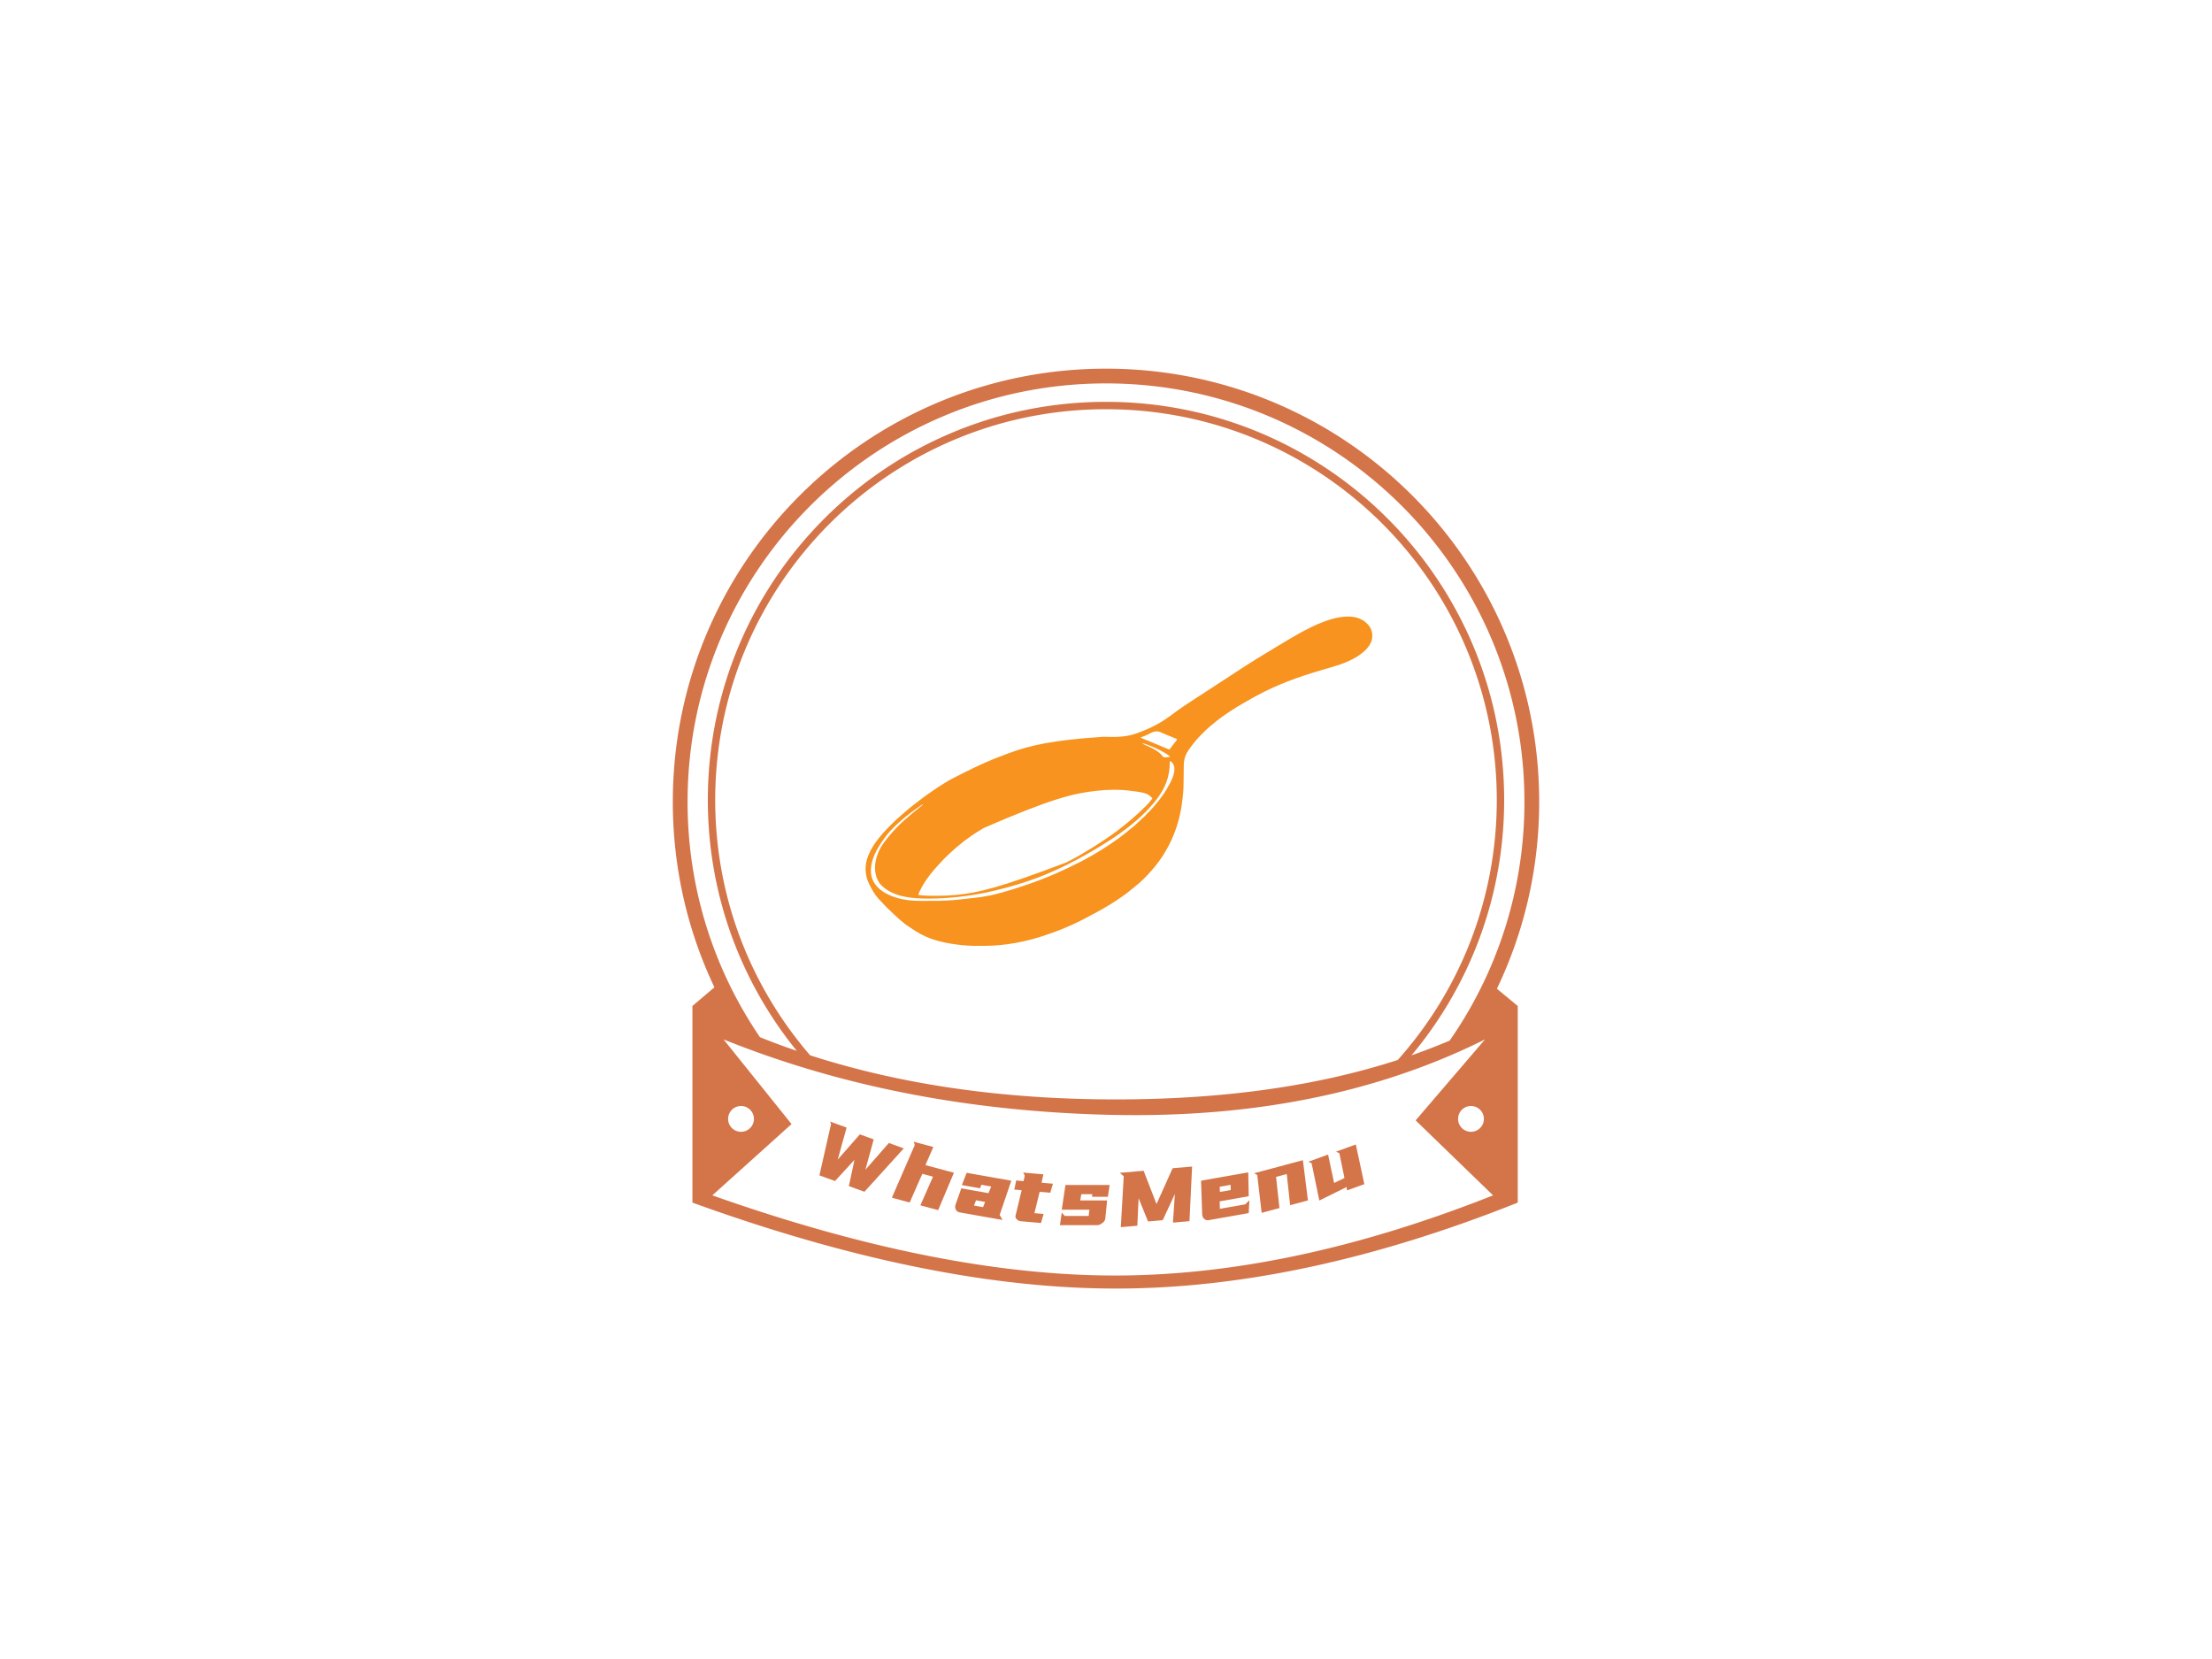 <svg height="600" version="1.1" width="800" xmlns="http://www.w3.org/2000/svg" preserveAspectRatio="xMidYMid meet" viewBox="0 0 600 442" xmlns:xlink="http://www.w3.org/1999/xlink"><desc>Created with Snap</desc><defs/><g id="root" contentwidth="235" contentheight="250">
          <rect class="background" height="2000%" width="2000%" y="-1000%" x="-1000%" style="" fill="transparent"/>
          <g class="content" id="content" transform="matrix(1,0,0,1,-5.5,0)">
            <g class="icon">
            <svg height="250" version="1.1" width="235" xmlns="http://www.w3.org/2000/svg" x="188" y="96" preserveAspectRatio="none" transform="matrix(1,0,0,1,0,0)"><desc>Created with Snap</desc><defs/><svg xmlns="http://www.w3.org/2000/svg" viewBox="188 96 235 250"><path d="M305.5 96C370.393 96 423 148.607 423 213.5c0 18.153-4.116 35.344-11.467 50.691l5.649 4.682v53.337c-38.971 15.538-75.294 23.308-108.97 23.308-33.675 0-71.973-7.77-114.895-23.308v-53.337l5.97-5.063C192.048 248.56 188 231.503 188 213.5 188 148.607 240.607 96 305.5 96Zm102.805 181.936a178.09 178.09 0 0 1-6.685 3.163l-.757.334-.275.121 1.032-.455c-.56.25-1.122.497-1.686.742l-.817.353a120.392 120.392 0 0 1-1.748.74l-.229.095a183.45 183.45 0 0 1-2.828 1.147 186.304 186.304 0 0 1-11.336 4.068h-.001l-.148.048c-.383.123-.767.246-1.152.367l1.3-.415a191.38 191.38 0 0 1-3.028.95c-22.085 6.731-46.396 9.8-72.932 9.21-27.32-.61-52.95-4.234-76.888-10.873l.003.003-1.096-.308a273.79 273.79 0 0 1-.343-.097l1.44.405a330.711 330.711 0 0 1-3.809-1.088 269.293 269.293 0 0 1-10.44-3.29l.002.003-.732-.25c-.296-.1-.592-.202-.887-.304l1.619.554a272.105 272.105 0 0 1-5.125-1.79 260.89 260.89 0 0 1-8.996-3.433l18.437 22.966-21.485 19.337c40.989 14.494 77.391 21.741 109.207 21.741 31.815 0 66.004-7.247 102.568-21.741l-21-20.337 18.815-21.966ZM206.5 296a3.5 3.5 0 1 0 0 7 3.5 3.5 0 0 0 0-7Zm198 0a3.5 3.5 0 1 0 0 7 3.5 3.5 0 0 0 0-7Zm-99-189c-58.542 0-106 47.458-106 106 0 26.471 9.703 50.676 25.747 69.251 24.707 7.975 52.362 11.961 82.965 11.961 28.952 0 54.431-3.568 76.436-10.704C401.351 264.775 411.5 240.073 411.5 213c0-58.542-47.458-106-106-106Zm0-7C242.816 100 192 150.816 192 213.5c0 23.67 7.246 45.65 19.641 63.838a205.931 205.931 0 0 0 9.993 3.712C206.544 262.48 197.5 238.796 197.5 213c0-59.647 48.353-108 108-108s108 48.353 108 108c0 26.355-9.44 50.504-25.123 69.252a166.226 166.226 0 0 0 10.348-3.996C411.507 259.89 419 237.57 419 213.5c0-62.684-50.816-113.5-113.5-113.5Z" id="prefix-cIP-形状结合" fill="#D47449" fill-rule="nonzero"/></svg></svg><svg height="138" version="1.1" width="142" xmlns="http://www.w3.org/2000/svg" x="236" y="139" preserveAspectRatio="none" transform="matrix(1,0,0,1,0,0)"><desc>Created with Snap</desc><defs/><svg xmlns="http://www.w3.org/2000/svg" xmlns:xlink="http://www.w3.org/1999/xlink" preserveAspectRatio="xMidYMid meet" viewBox="0 0 512 512">
<g fill="#f7931e">
<svg class="icon" preserveAspectRatio="xMidYMid meet" version="1.0" viewBox="0 0 512 512">
<g>
<svg height="512" preserveAspectRatio="xMidYMid meet" width="512">
<svg version="1.1" viewBox="0 0 1992 1294">
<path d="M0 0 C3 2.7 5.9 5.5 8.8 8.4 C9.4 9.1 10.1 9.7 10.8 10.4 C23 23.5 28.2 39.7 28 57.3 C27.2 74.5 19.1 90.7 7.8 103.4 C7.1 104.1 6.5 104.9 5.9 105.7 C0.8 111.7 -5 116.5 -11.2 121.4 C-12.7 122.6 -12.7 122.6 -14.1 123.8 C-28.2 135 -44 143.8 -60.2 151.4 C-61 151.7 -61.7 152.1 -62.5 152.5 C-84.9 163.1 -108.3 170.5 -132.1 177.5 C-134.6 178.2 -137.1 179 -139.6 179.7 C-151.7 183.3 -163.7 186.8 -175.8 190.4 C-262.1 215.6 -345.7 246.2 -424.9 289.1 C-427.5 290.6 -430.2 292 -432.9 293.4 C-446.1 300.5 -459.1 307.9 -472 315.5 C-475.4 317.5 -478.9 319.5 -482.4 321.5 C-496.7 329.8 -510.7 338.3 -524.4 347.5 C-527.4 349.5 -530.4 351.5 -533.4 353.4 C-555.6 368.1 -577.1 383.5 -597.3 400.9 C-600 403.2 -602.7 405.4 -605.5 407.6 C-618 417.8 -629.4 429.5 -640.9 440.9 C-641.4 441.4 -641.9 441.9 -642.4 442.4 C-648.2 448.2 -653.9 454.1 -659.2 460.4 C-660.1 461.4 -661 462.4 -661.9 463.4 C-669.3 472.1 -676.4 481.2 -683.2 490.4 C-683.8 491.1 -684.3 491.8 -684.9 492.6 C-695 506.3 -703.4 519.5 -707.2 536.4 C-707.4 537.3 -707.7 538.2 -707.9 539.1 C-710.3 550.2 -710.4 561.3 -710.4 572.6 C-710.4 576.1 -710.5 579.5 -710.5 583 C-710.5 584.8 -710.5 586.6 -710.5 588.4 C-711 651.7 -711 651.7 -714 681.3 C-714.2 683.4 -714.4 685.5 -714.6 687.6 C-723.2 776.8 -752.1 861.4 -807.2 937.4 C-807.9 938.4 -808.7 939.3 -809.4 940.4 C-826.3 963.2 -845.1 984.3 -865.1 1004.4 C-865.9 1005.2 -866.7 1006 -867.5 1006.8 C-871.7 1011 -876 1015 -880.5 1018.9 C-882.7 1020.8 -884.8 1022.7 -886.9 1024.6 C-891.4 1028.7 -896.1 1032.5 -900.9 1036.2 C-904.7 1039.1 -908.3 1042.1 -911.9 1045.2 C-966.2 1090.7 -1031 1127 -1093.7 1159.5 C-1097.1 1161.3 -1100.5 1163.1 -1103.9 1164.9 C-1117.7 1172.3 -1132 1178.9 -1146.2 1185.4 C-1147.3 1185.9 -1148.4 1186.4 -1149.6 1186.9 C-1178.6 1200.2 -1208.3 1211.8 -1238.5 1222.1 C-1241.7 1223.2 -1245 1224.3 -1248.2 1225.5 C-1324.6 1252.2 -1409.4 1268.4 -1490.5 1268.6 C-1491.2 1268.6 -1492 1268.6 -1492.8 1268.6 C-1496.7 1268.6 -1500.7 1268.6 -1504.7 1268.6 C-1507.8 1268.6 -1511 1268.6 -1514.2 1268.7 C-1543.6 1268.9 -1572.7 1267.3 -1601.7 1263.1 C-1602.5 1263 -1603.2 1262.9 -1604 1262.8 C-1659.4 1255.1 -1711.7 1242 -1759.2 1211.4 C-1760.3 1210.7 -1761.4 1210 -1762.5 1209.3 C-1769.2 1205 -1775.8 1200.6 -1782.4 1196.3 C-1784.8 1194.6 -1787.3 1193.1 -1789.8 1191.5 C-1797.6 1186.4 -1804.7 1180.8 -1811.7 1174.7 C-1814 1172.8 -1816.3 1171 -1818.5 1169.1 C-1824.8 1164 -1830.6 1158.5 -1836.5 1152.9 C-1839.4 1150.2 -1842.3 1147.5 -1845.3 1144.9 C-1850.4 1140.4 -1855.1 1135.6 -1859.8 1130.8 C-1862.9 1127.6 -1866 1124.6 -1869.4 1121.8 C-1873.5 1118.3 -1877 1114.4 -1880.5 1110.5 C-1884.1 1106.6 -1887.8 1102.8 -1891.5 1099.1 C-1896 1094.7 -1900.2 1090.2 -1904.2 1085.4 C-1905.1 1084.4 -1905.9 1083.5 -1906.8 1082.5 C-1919.7 1067.6 -1929.2 1051.9 -1938.2 1034.4 C-1939 1033 -1939 1033 -1939.7 1031.6 C-1957 997.9 -1961 963.4 -1949.8 927 C-1943 906 -1932.9 886.4 -1920.2 868.4 C-1919.5 867.3 -1918.7 866.2 -1918 865.1 C-1909.7 853.3 -1900.5 842.2 -1891.2 831.2 C-1890.8 830.7 -1890.3 830.2 -1889.9 829.7 C-1880 818.2 -1869.4 807.4 -1858.7 796.7 C-1856.5 794.5 -1854.3 792.3 -1852.1 790.1 C-1850.7 788.7 -1849.2 787.3 -1847.8 785.8 C-1847.2 785.2 -1846.5 784.5 -1845.9 783.9 C-1842.1 780.1 -1838.1 776.5 -1834.1 773 C-1831.1 770.4 -1828.3 767.7 -1825.4 765 C-1820.4 760.3 -1815.3 755.9 -1809.9 751.6 C-1807.1 749.3 -1804.4 746.8 -1801.7 744.4 C-1796.4 739.5 -1790.9 734.9 -1785.2 730.4 C-1784 729.4 -1782.8 728.4 -1781.6 727.4 C-1773.4 720.7 -1765 714.1 -1756.6 707.7 C-1752.8 704.8 -1749.1 701.9 -1745.3 699 C-1737.7 693 -1730 687.2 -1722.1 681.7 C-1720.1 680.3 -1718.1 678.9 -1716.2 677.5 C-1706.6 670.7 -1697 664 -1687.2 657.4 C-1685.7 656.4 -1685.7 656.4 -1684.2 655.3 C-1670.6 646.2 -1657 637.2 -1642.8 628.9 C-1639.9 627.2 -1637.1 625.4 -1634.3 623.7 C-1627.6 619.5 -1620.8 615.9 -1613.9 612.4 C-1612.6 611.7 -1611.3 611.1 -1610.1 610.4 C-1606.1 608.4 -1602.2 606.4 -1598.2 604.4 C-1597.6 604.1 -1597 603.7 -1596.3 603.4 C-1587.9 599.1 -1579.5 594.9 -1571.1 590.7 C-1568.5 589.4 -1565.9 588.1 -1563.2 586.8 C-1545.1 577.6 -1526.8 568.8 -1508.2 560.4 C-1506.5 559.6 -1506.5 559.6 -1504.6 558.7 C-1470.5 543.1 -1435.8 529.1 -1400.5 516.2 C-1398.3 515.4 -1396.1 514.6 -1393.9 513.8 C-1311.9 483.8 -1226.1 463.3 -1025.2 450 C-983.2 451.2 -940.5 452.2 -900.2 438.4 C-899.3 438.1 -898.3 437.7 -897.3 437.4 C-861 424.9 -823.6 408.1 -791.2 387.4 C-790.5 386.9 -789.8 386.5 -789.1 386 C-774.7 376.7 -760.9 366.7 -747.2 356.4 C-725.5 340 -702.9 325.1 -680.1 310.3 C-675.3 307.2 -670.5 304 -665.7 300.9 C-663.8 299.6 -661.9 298.4 -660 297.1 C-656.1 294.6 -652.3 292.1 -648.4 289.6 C-636.8 282 -625.3 274.5 -613.7 267 C-609.5 264.3 -605.4 261.6 -601.2 258.9 C-596.3 255.7 -591.3 252.4 -586.3 249.2 C-567.6 237 -548.9 224.8 -530.2 212.6 C-517.9 204.5 -505.6 196.4 -493.2 188.4 C-492.4 187.8 -491.5 187.2 -490.6 186.6 C-461.2 167.5 -431.6 148.8 -401.6 130.6 C-397.4 128.1 -393.2 125.5 -388.9 123 C-377.9 116.3 -366.9 109.6 -355.9 103 C-350.1 99.5 -344.3 96 -338.5 92.5 C-314.9 78.1 -291.3 63.9 -267.2 50.4 C-266.5 50 -265.7 49.5 -265 49.1 C-202.5 13.9 -71 -55.4 0 0 Z M-849.6 440.5 C-859 445.5 -869.1 449 -879.2 452.4 C-876.6 455.1 -873.4 456.1 -869.9 457.5 C-869.2 457.8 -868.4 458.1 -867.7 458.4 C-866 459.1 -864.4 459.7 -862.8 460.4 C-859.2 461.8 -855.7 463.3 -852.2 464.7 C-850.4 465.4 -848.5 466.2 -846.7 466.9 C-837.7 470.6 -828.7 474.3 -819.7 478.1 C-817.1 479.1 -814.5 480.2 -812 481.3 C-804.8 484.2 -797.6 487.2 -790.5 490.3 C-787.7 491.4 -785 492.6 -782.3 493.7 C-780.4 494.5 -778.6 495.3 -776.7 496.1 C-775.6 496.5 -774.5 497 -773.4 497.5 C-772.5 497.9 -771.6 498.3 -770.6 498.7 C-768.1 499.7 -768.1 499.7 -765.2 498.4 C-763.7 496.6 -762.3 494.8 -760.9 492.9 C-760 491.8 -759.2 490.6 -758.3 489.4 C-757.8 488.8 -757.3 488.1 -756.8 487.5 C-753.3 482.8 -749.7 478.3 -746.1 473.7 C-742.7 469.4 -739.4 464.9 -736.2 460.4 C-738.3 458.3 -739.5 457.7 -742.1 456.7 C-742.9 456.3 -743.7 456 -744.6 455.7 C-745.5 455.3 -746.3 455 -747.2 454.6 C-748.2 454.2 -749.1 453.9 -750 453.5 C-752 452.7 -753.9 451.9 -755.9 451.1 C-760.9 449.1 -766 447 -771 445 C-772 444.6 -773 444.2 -774 443.8 C-782.4 440.4 -790.7 436.8 -798.9 433.1 C-799.7 432.8 -800.5 432.4 -801.4 432 C-802 431.7 -802.7 431.4 -803.4 431.1 C-819.9 424.5 -835.3 432.7 -849.6 440.5 Z M-873.2 475.4 C-870.5 477.5 -868 479.1 -864.8 480.5 C-863.5 481.1 -863.5 481.1 -862.2 481.6 C-861.3 482.1 -860.4 482.5 -859.4 482.9 C-857.4 483.8 -855.5 484.7 -853.5 485.6 C-851.9 486.3 -851.9 486.3 -850.4 487 C-827.9 497.2 -807.7 507.3 -792.2 527.1 C-790.4 529.4 -790.4 529.4 -788.2 530.4 C-779.9 531.1 -771.5 529.6 -763.2 528.4 C-767.4 523.8 -772.1 520.7 -777.4 517.4 C-778.3 516.9 -779.2 516.3 -780.1 515.8 C-803 501.9 -827 490.6 -852 481.4 C-852.7 481.1 -853.4 480.9 -854 480.6 C-855.9 479.9 -857.8 479.3 -859.7 478.6 C-860.8 478.2 -861.9 477.8 -863 477.4 C-866.4 476.3 -869.7 475.8 -873.2 475.4 Z M-765.2 545.4 C-765.2 546.7 -765.2 546.7 -765.2 548 C-764 605.4 -783.6 653.5 -819.2 698.4 C-819.7 699 -820.2 699.6 -820.7 700.2 C-827.1 708.3 -833.6 716.1 -840.6 723.5 C-842.5 725.6 -844.4 727.7 -846.2 729.9 C-851.1 735.4 -856.3 740.6 -861.4 745.7 C-863.2 747.4 -864.9 749.2 -866.6 750.9 C-872.3 756.6 -878.1 762.2 -884.2 767.4 C-886 769 -887.8 770.6 -889.5 772.3 C-894 776.3 -898.6 780.2 -903.3 784 C-906 786.2 -908.6 788.4 -911.2 790.7 C-918.6 797.2 -926.4 803.1 -934.3 809 C-937.2 811.1 -940 813.3 -942.9 815.5 C-967.4 834.5 -993.6 851.6 -1019.9 867.9 C-1022.3 869.4 -1024.7 870.9 -1027.1 872.5 C-1056.5 890.8 -1086.6 908.4 -1117.1 924.7 C-1120.3 926.4 -1123.5 928.1 -1126.6 929.9 C-1156.3 946 -1186.5 960.9 -1217.3 974.5 C-1219.2 975.4 -1221.1 976.2 -1223 977.1 C-1297.1 1010.1 -1375.3 1035.9 -1486.2 1060.4 C-1487.1 1060.6 -1488 1060.8 -1489 1060.9 C-1538.3 1070.9 -1588.3 1077.5 -1638.5 1081.1 C-1639.3 1081.1 -1640.2 1081.2 -1641.1 1081.3 C-1663.9 1082.8 -1686.6 1083.6 -1709.4 1083.6 C-1710.5 1083.6 -1711.6 1083.6 -1712.8 1083.6 C-1774.1 1083.5 -1847 1077.7 -1893.2 1032.4 C-1893.8 1031.8 -1894.5 1031.2 -1895.1 1030.6 C-1913 1011.6 -1919.5 984.8 -1919.2 959.4 C-1917.9 925.4 -1904.4 891.6 -1884.2 864.4 C-1883.8 863.8 -1883.3 863.2 -1882.9 862.5 C-1865.7 839.1 -1846.7 817.8 -1826.2 797.3 C-1825.5 796.5 -1824.7 795.7 -1823.9 794.9 C-1819.8 790.8 -1815.5 786.8 -1811.1 783 C-1808.1 780.4 -1805.3 777.7 -1802.4 775 C-1797.4 770.3 -1792.2 765.8 -1786.8 761.5 C-1784.3 759.4 -1781.8 757.2 -1779.4 755 C-1775 751 -1770.4 747.3 -1765.6 743.6 C-1761 740 -1756.5 736.3 -1752.1 732.5 C-1747.2 728.3 -1742.2 724.5 -1737.1 720.7 C-1734.2 718.4 -1731.8 716 -1729.2 713.4 C-1733.9 715 -1737.5 717.5 -1741.5 720.3 C-1742.2 720.7 -1742.9 721.2 -1743.6 721.7 C-1745.8 723.3 -1748 724.8 -1750.2 726.4 C-1751.6 727.4 -1753 728.3 -1754.4 729.3 C-1770.8 740.8 -1786.9 752.6 -1802.2 765.4 C-1802.8 765.9 -1803.4 766.4 -1804 766.9 C-1810.4 772.2 -1816.6 777.6 -1822.7 783.1 C-1824.1 784.4 -1825.5 785.6 -1826.9 786.8 C-1832.8 791.8 -1838.2 797.2 -1843.7 802.7 C-1845.3 804.3 -1846.9 805.9 -1848.5 807.5 C-1853.9 813 -1859.3 818.5 -1864.2 824.4 C-1864.8 825 -1865.3 825.6 -1865.9 826.3 C-1880.6 843.7 -1893.6 861.8 -1905.2 881.4 C-1905.9 882.5 -1905.9 882.5 -1906.6 883.7 C-1926.2 916.5 -1941.9 958.9 -1932.7 997.4 C-1925.3 1025.7 -1905.2 1046.1 -1880.7 1060.8 C-1838.3 1085.4 -1788.4 1092.6 -1740.1 1092.5 C-1738.4 1092.5 -1736.7 1092.5 -1735 1092.5 C-1731.5 1092.5 -1728 1092.5 -1724.4 1092.5 C-1720 1092.5 -1715.6 1092.5 -1711.2 1092.5 C-1664.2 1092.6 -1664.2 1092.6 -1617.2 1089.9 C-1615.9 1089.8 -1615.9 1089.8 -1614.5 1089.7 C-1592.4 1087.8 -1570.3 1085.2 -1548.2 1082.7 C-1546.3 1082.5 -1544.3 1082.3 -1542.4 1082.1 C-1503.9 1077.9 -1503.9 1077.9 -1465.7 1070.8 C-1464.7 1070.6 -1463.6 1070.3 -1462.5 1070.1 C-1435.5 1063.8 -1408.7 1056.3 -1382.3 1048 C-1380.1 1047.3 -1377.9 1046.7 -1375.7 1046 C-1301.2 1023 -1228.4 995.1 -1158.3 960.9 C-1155 959.3 -1151.7 957.7 -1148.3 956.1 C-1123.5 944.2 -1099 931.8 -1075.1 918 C-1072 916.3 -1069 914.5 -1065.9 912.8 C-1044.1 900.3 -1023 887 -1002.1 873.1 C-1001.3 872.5 -1000.4 872 -999.6 871.4 C-989.3 864.6 -979.2 857.6 -969.2 850.4 C-968.4 849.8 -967.5 849.1 -966.6 848.5 C-949.6 836.1 -933.1 823.1 -917.1 809.5 C-913.7 806.6 -910.3 803.8 -906.9 801.1 C-900.9 796.2 -895.3 790.9 -889.7 785.6 C-887.2 783.2 -884.6 780.9 -882 778.7 C-877.7 775 -873.8 771 -869.8 766.9 C-867.2 764.4 -867.2 764.4 -864.8 762.6 C-861.9 760.1 -859.6 757.5 -857.2 754.6 C-853 749.9 -848.4 745.5 -843.9 741.1 C-839.1 736.4 -834.6 731.5 -830.2 726.4 C-829.2 725.2 -828.1 724 -827.1 722.8 C-820.3 715.1 -813.8 707.2 -807.5 699.1 C-806.3 697.4 -805 695.8 -803.8 694.3 C-793.6 681.4 -784.5 667.6 -776.2 653.4 C-775.6 652.3 -775.6 652.3 -775 651.3 C-761.4 627.8 -741 592.5 -748.4 564.3 C-750.8 557.2 -754.8 550.5 -761.2 546.4 C-762.6 546 -763.9 545.7 -765.2 545.4 Z M-1050.2 661.4 C-1052 661.6 -1053.9 661.8 -1055.7 662 C-1139 671.6 -1222 689.1 -1492.4 806.7 C-1495.2 808.4 -1498 810 -1500.8 811.6 C-1514.6 819.6 -1528 828.3 -1541.2 837.4 C-1542 837.9 -1542.8 838.5 -1543.6 839 C-1561.8 851.5 -1579.3 865.1 -1596.2 879.4 C-1596.9 879.9 -1597.5 880.4 -1598.1 881 C-1606.1 887.7 -1613.8 894.6 -1621.4 901.7 C-1623.4 903.5 -1625.3 905.4 -1627.3 907.2 C-1634.4 913.8 -1641.5 920.5 -1648.4 927.4 C-1649 928 -1649.5 928.6 -1650.1 929.2 C-1653.7 932.8 -1657.1 936.5 -1660.4 940.4 C-1664.1 944.5 -1667.9 948.4 -1671.6 952.4 C-1675.9 957 -1680.1 961.6 -1684.2 966.4 C-1684.7 967 -1685.2 967.5 -1685.7 968.1 C-1708.5 994.3 -1728.6 1022.2 -1743.7 1053.5 C-1744.2 1054.4 -1744.6 1055.3 -1745 1056.2 C-1747.1 1060.6 -1748.8 1064.5 -1749.2 1069.4 C-1746.3 1069.7 -1743.4 1070 -1740.5 1070.3 C-1739.7 1070.4 -1738.9 1070.5 -1738.1 1070.6 C-1718.9 1072.6 -1699.5 1072.6 -1680.2 1072.6 C-1679.2 1072.6 -1679.2 1072.6 -1678.2 1072.6 C-1653.5 1072.7 -1628.9 1071.7 -1604.2 1069.4 C-1603.1 1069.3 -1603.1 1069.3 -1602 1069.2 C-1512.3 1060.8 -1424.6 1038.8 -1171.2 942.4 C-1169.6 941.6 -1169.6 941.6 -1168 940.8 C-1152.4 933.2 -1137.2 925.1 -1122.2 916.4 C-1120.3 915.3 -1118.4 914.2 -1116.4 913.1 C-1100.9 904.1 -1085.5 894.8 -1070.2 885.4 C-1068.7 884.5 -1068.7 884.5 -1067.2 883.5 C-1040.9 867.4 -1015.4 850.2 -990.2 832.4 C-989.4 831.8 -988.6 831.3 -987.8 830.7 C-977.1 823.1 -966.6 815.2 -956.3 807 C-954.3 805.5 -952.4 803.9 -950.4 802.4 C-939.4 793.8 -928.6 784.9 -917.9 775.8 C-916.2 774.4 -914.5 772.9 -912.8 771.4 C-905.9 765.6 -899.2 759.7 -892.6 753.5 C-890 751.1 -887.5 748.8 -884.9 746.4 C-877.1 739.3 -869.6 732 -862.2 724.6 C-860.8 723.3 -859.4 721.9 -858 720.5 C-848.7 711.4 -840.6 702.1 -833.2 691.4 C-834.2 690.3 -835.1 689.1 -836.1 688 C-836.6 687.4 -837.2 686.7 -837.7 686.1 C-854 667.8 -887.3 665.7 -910 662.7 C-912.2 662.4 -914.4 662.1 -916.6 661.8 C-960.5 655.8 -1006.2 656.2 -1050.2 661.4 Z " transform="translate(1960.234,21.613)"/>
</svg>
</svg>
</g>
</svg>
</g>
</svg></svg></g>
            <g id="icon_name_and_slogan_gap">
            </g>
            <g class="name_and_slogan" id="name_and_slogan_id">
              <g class="name"><g id="nameDefaultGroup"><path d="M238.73 303.693L242.489 305.061L240.239 313.288L246.606 306.028L250.647 307.498L239.981 319.26L235.753 317.721L237.275 310.613L231.994 316.352L227.765 314.813L230.93 300.854L230.632 300.213L235.142 301.855L232.722 310.552L238.73 303.693zM258.666 307.117L256.521 312.029L264.248 314.1L259.978 324.24L255.149 322.946L258.579 315.169L255.681 314.392L252.251 322.17L247.421 320.875L253.629 306.596L253.353 305.693L258.666 307.117zM274.36 317.837L271.701 317.368L271.33 318.318L266.406 317.45L267.703 314.125L279.816 316.26L276.655 325.553L277.431 326.908L265.811 324.859Q265.121 324.737 264.814 324.176Q264.49 323.712 264.629 322.924L264.629 322.924L266.25 318.336L273.636 319.639L274.36 317.837M270.247 321.58L269.692 323.005L272.154 323.439L272.709 322.014L270.247 321.58zM283.466 314.901L283.038 314.06L288.517 314.54L288.017 316.805L291.106 317.075L290.39 319.522L287.501 319.269L286.09 325.068L288.58 325.286L287.864 327.733L282.385 327.254Q281.688 327.193 281.233 326.651Q280.77 326.209 281.039 325.429L281.039 325.429L282.619 318.842L280.627 318.668L281.144 316.203L283.136 316.378L283.466 314.901zM300.801 325.821L301.001 324.121L293.501 324.121L294.501 317.421L306.501 317.421L306.001 320.621L301.701 320.621L301.801 319.921L298.801 319.921L298.501 321.621L305.801 321.621L305.301 326.621Q305.101 327.421 304.401 327.821Q303.801 328.321 303.001 328.321L303.001 328.321L293.001 328.321L293.501 324.921L294.301 325.821L300.801 325.821zM315.703 313.57L319.204 322.599L323.573 312.881L328.853 312.419L328.142 327.238L323.659 327.63L324.183 319.854L320.891 326.968L316.906 327.317L314.347 321.016L313.996 328.475L309.513 328.867L310.312 315.045L309.228 314.136L315.703 313.57zM344.21 320.479L336.332 321.869L336.383 323.89L343.277 322.675L344.401 321.563L344.204 325.05L333.371 326.96Q332.681 327.082 332.201 326.659Q331.737 326.334 331.598 325.546L331.598 325.546L331.281 316.26L344.083 314.003L344.21 320.479M336.344 317.906L336.39 319.32L339.344 318.799L339.298 317.385L336.344 317.906zM358.904 310.697L360.276 321.614L355.447 322.908L354.528 314.458L351.63 315.235L352.549 323.685L347.719 324.979L346.528 314.738L345.671 314.243L358.904 310.697zM365.74 309.173L367.375 316.879L370.185 315.536L368.799 308.804L367.902 308.386L373.258 306.437L375.576 317.192L370.878 318.902L370.758 317.988L363.36 321.639L361.281 311.541L360.384 311.122L365.74 309.173z" style="" fill="#d47449" transform="matrix(1,0,0,1,0,0)"/></g></g>
              <g class="slogan"><g id="sloganDefaultGroup"/></g>
            </g>
            <g class="border">
            </g>
          </g>
          
          <defs id="defs">
            <mask xmlns="http://www.w3.org/2000/svg" id="mask">
                <rect id="showAll" fill="white" x="188" y="96" width="235" height="250"/>
                <rect id="hideNameBg" fill="black" x="0" y="0" width="0" height="0" stroke-width="2" stroke="black"/>
                <rect id="hideSloganBg" fill="black" x="0" y="0" width="0" height="0" stroke-width="2" stroke="black"/>
            </mask>
          </defs>
          
        </g>
        </svg>